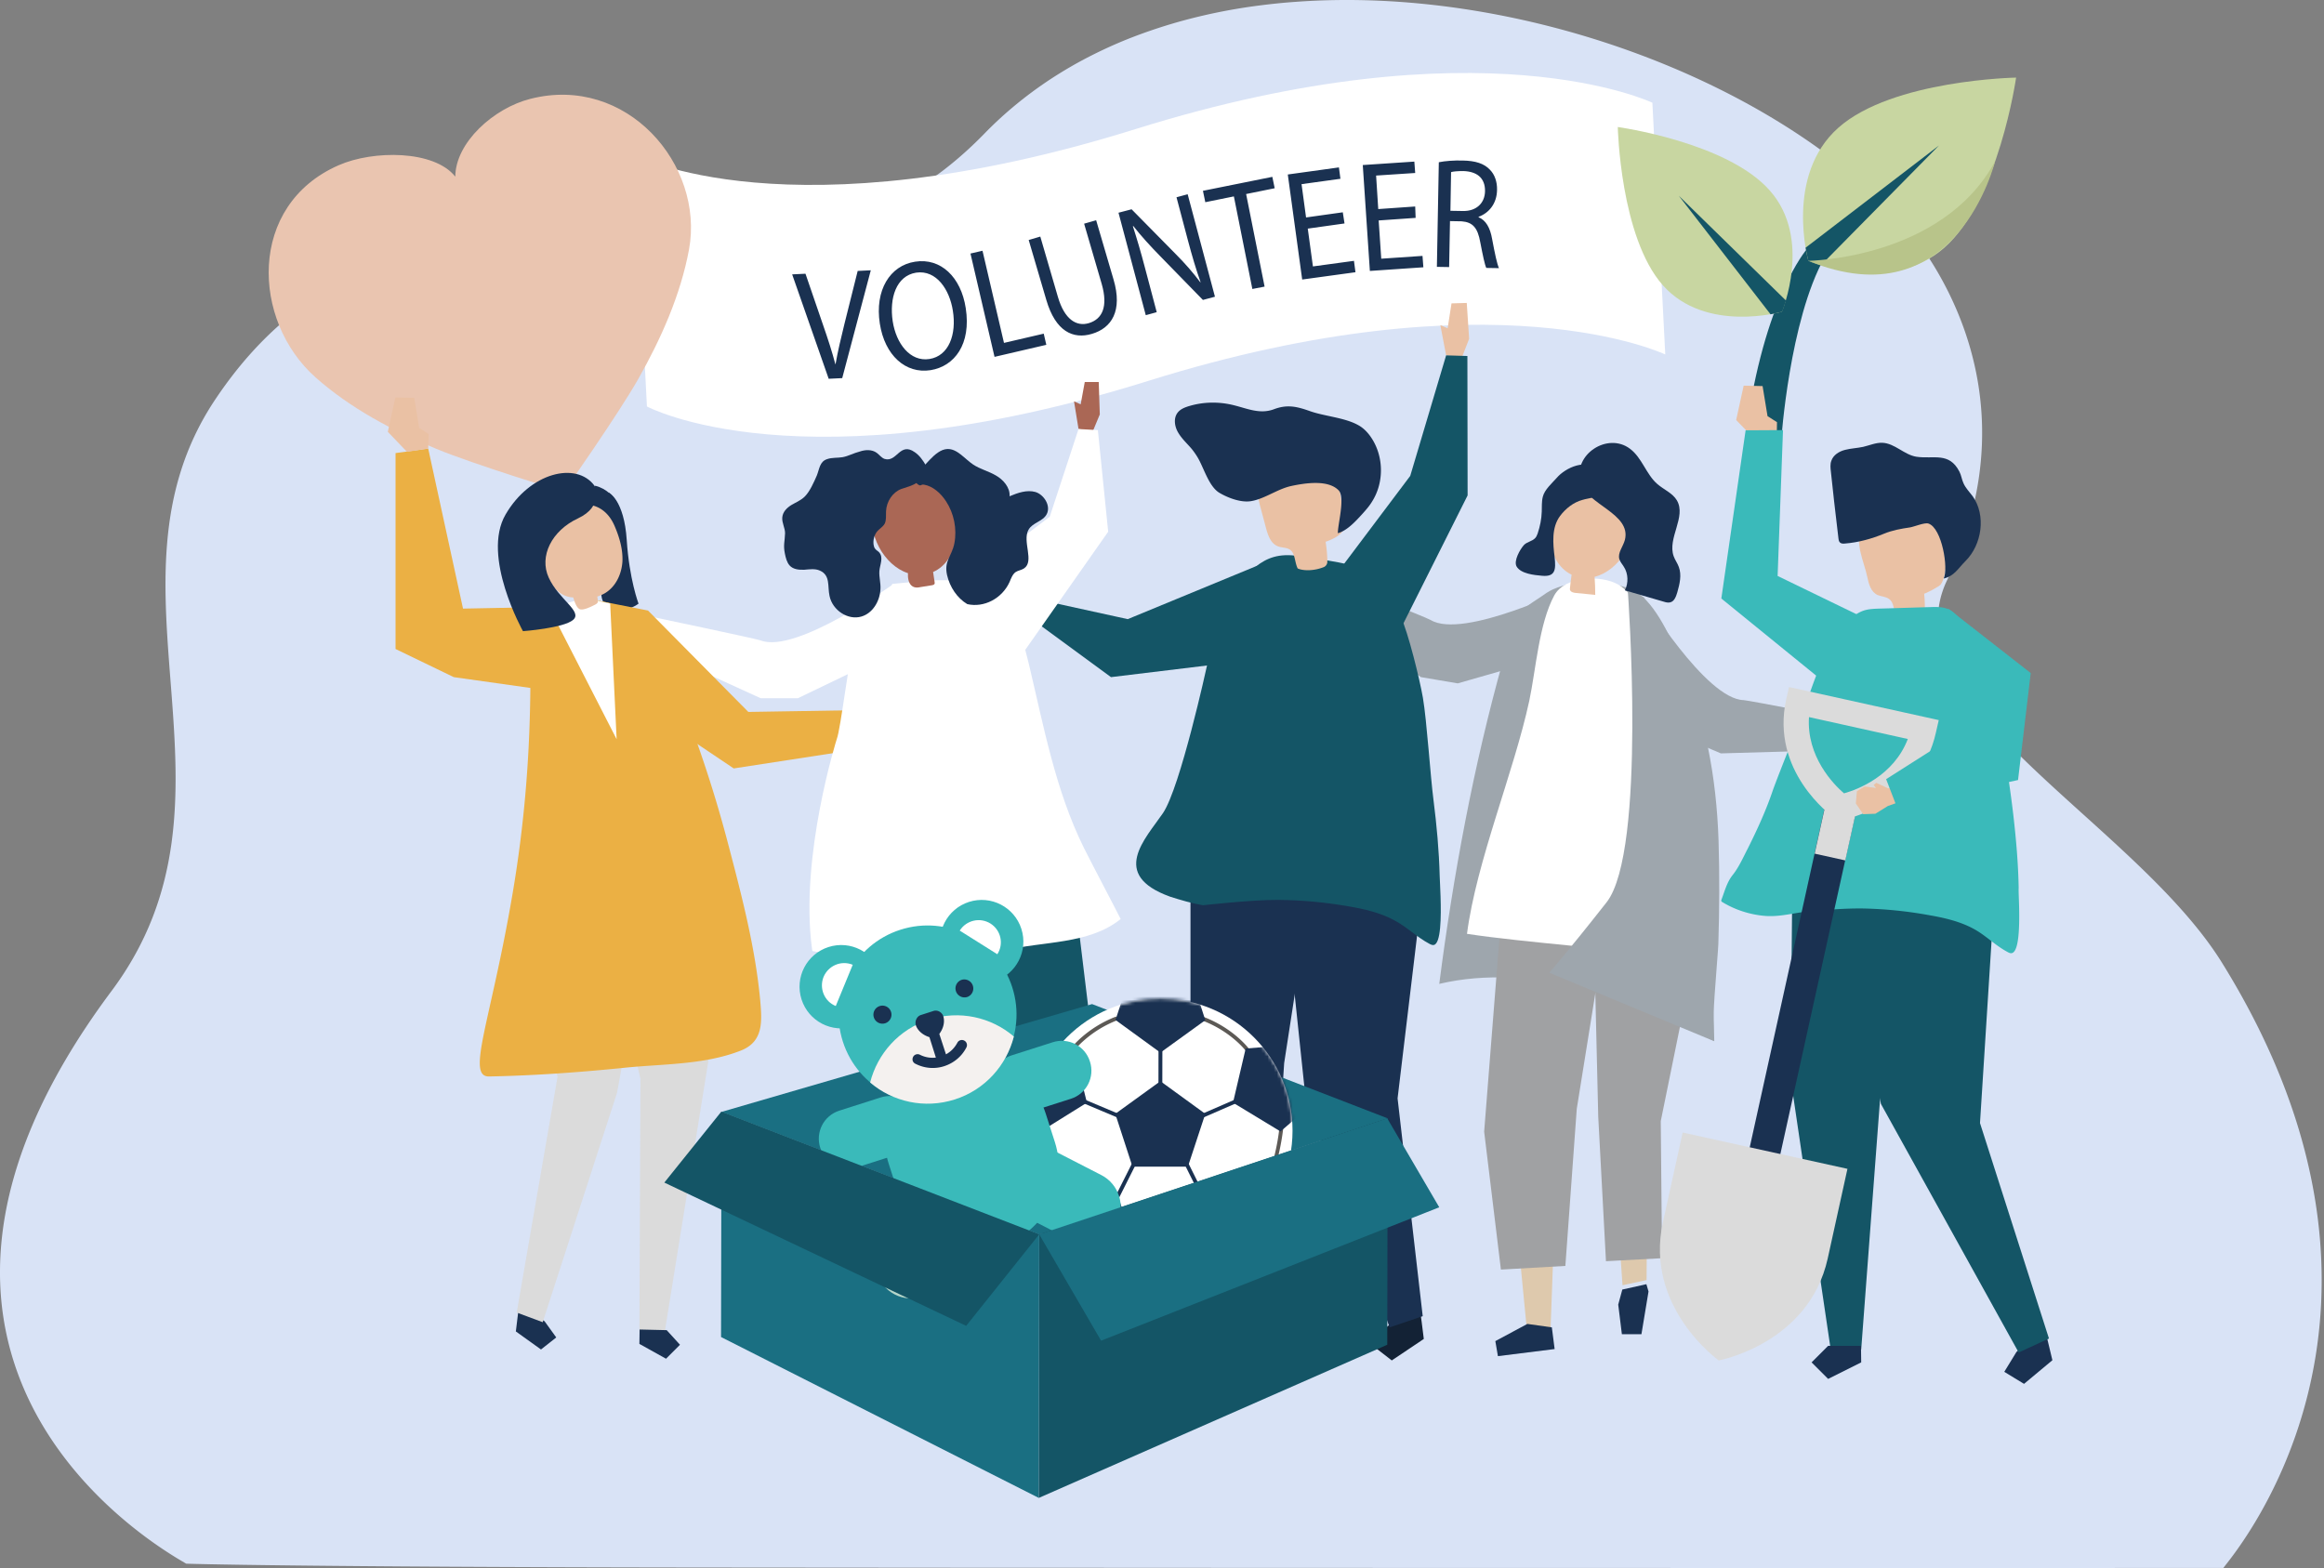 <svg width="738" height="498" fill="none" xmlns="http://www.w3.org/2000/svg"><rect width="100%" height="100%" fill="#808080" stroke="none"/><g clip-path="url('#clip0_691_5021')"><path d="M706.06 497.987c-15.202 0-99.026.029-204.128 0-27.124 0-55.703 0-84.852-.028h-15.459c-20.877 0-41.983-.029-63.032-.029h-16.971c-34.197-.028-68.023-.057-100.224-.085-125.41-.143-162.316-1.17-162.316-1.227-.257-.599-115.284-59.223-23.645-181.893 46.091-61.762-6.417-128.916 32.886-187.797 55.588-83.33 147.627-34.462 210.774-60.878 11.152-4.65 22.361-12.153 33.57-23.678 6.303-6.476 13.234-12.125 20.621-17.031 1.141-.742 2.282-1.484 3.451-2.197 4.421-2.738 9.013-5.192 13.747-7.417a140.256 140.256 0 0 1 9.726-4.137 168.59 168.59 0 0 1 16.115-5.22 179.556 179.556 0 0 1 24.015-4.679c3.565-.456 7.159-.827 10.81-1.084C481.71-4.67 561.085 24.998 602.071 68.361c8.243 8.729 45.748 53.917 16.2 115.993-18.682 39.197 59.553 76.654 87.333 121.414 70.648 113.825 1.084 190.736.456 192.219Z" fill="#D9E3F6"/><path d="M360.509 41.022C470.554 6.569 524.724 32.63 524.724 32.63l4.093 79.958s-54.101-26.061-164.214 8.392-159.166 8.119-159.166 8.119l-4.093-79.958s49.053 26.266 159.165-8.12Z" fill="#fff"/><path d="m263.153 120.299-11.598-33.157 4.23-.205 5.594 16.306c1.569 4.502 2.865 8.528 3.889 12.416h.068c.682-3.957 1.705-8.255 2.797-12.689l4.23-16.92 4.162-.204-9.074 34.248-4.298.205ZM306.677 97.853c1.774 11.461-3.548 18.488-11.189 19.716-7.914 1.228-14.531-4.707-16.1-14.804-1.638-10.575 3.206-18.42 11.188-19.649 8.187-1.296 14.6 4.912 16.101 14.737Zm-23.196 4.161c1.092 7.096 5.526 12.963 11.666 12.008 6.14-.956 8.665-7.778 7.437-15.35-1.024-6.618-5.185-13.031-11.667-12.076-6.344 1.023-8.528 8.118-7.436 15.418ZM308.18 80.524l3.82-.887 6.823 29.268 12.621-2.933.819 3.547-16.442 3.821-7.641-32.816ZM330.352 75.135l5.594 19.17c2.115 7.232 5.936 9.484 9.825 8.324 4.298-1.296 6.14-5.253 4.093-12.417l-5.594-19.17 3.82-1.092 5.526 18.83c2.934 9.96-.614 15.418-6.89 17.26-5.936 1.774-11.53-.75-14.464-10.78l-5.594-19.034 3.684-1.091ZM363.848 100.104l-8.664-32.542 4.161-1.092 13.781 13.986c3.207 3.206 5.799 6.208 8.051 9.21l.068-.068c-1.501-4.23-2.661-8.187-4.025-13.304l-3.616-13.644 3.548-.956 8.664 32.543-3.821 1.023-13.712-14.054c-3.002-3.07-5.936-6.276-8.392-9.415l-.136.069c1.296 4.025 2.456 7.914 3.888 13.371l3.684 13.918-3.479.955ZM391.824 62.377l-9.074 1.842-.75-3.616 22.036-4.434.751 3.616-9.074 1.842 5.867 29.404-3.889.75-5.867-29.404ZM426.956 70.972 415.29 72.61l1.637 12.007 13.031-1.774.478 3.616-16.92 2.32-4.571-33.362 16.238-2.251.477 3.616-12.348 1.706 1.432 10.574 11.667-1.637.545 3.547ZM449.541 69.199l-11.735.819.819 12.143 13.099-.887.273 3.616-16.988 1.16-2.251-33.634 16.373-1.092.273 3.616-12.416.819.682 10.643 11.734-.82.137 3.617ZM456.907 51.529c1.978-.41 4.844-.614 7.505-.546 4.161.068 6.89.955 8.732 2.934 1.501 1.5 2.32 3.82 2.252 6.413-.069 4.434-2.661 7.368-5.868 8.528v.136c2.32.955 3.684 3.343 4.298 6.89.887 4.708 1.57 7.983 2.184 9.28l-4.026-.069c-.477-.955-1.091-3.889-1.91-8.119-.819-4.639-2.388-6.413-5.935-6.686l-3.684-.068-.273 14.6-3.889-.068.614-33.225Zm3.684 15.419 4.025.068c4.162.068 6.891-2.456 6.959-6.277.068-4.366-2.729-6.276-6.891-6.413-1.91 0-3.274.136-3.888.341l-.205 12.28Z" fill="#1A3151"/><path d="M168.39 31.402c-11.598 2.934-23.742 13.85-23.81 24.697-6.686-8.46-26.061-8.46-37.045-3.616-28.995 12.69-27.63 49.394-7.3 67.405 10.916 9.688 24.356 16.852 38.273 22.651 11.666 4.843 40.457 13.712 40.525 13.644.068 0 17.329-24.697 23.537-35.613 7.437-13.098 13.577-27.016 16.237-41.343 4.912-26.88-19.784-55.67-50.417-47.825Z" fill="#EAC5B0"/><path d="M499.001 186.407s-34.316 16.783-44.686 10.507c-1.297-.819-31.929-12.894-31.929-12.894l-6.277 7.027 35.136 24.014 11.666 1.979 29.541-8.46 6.549-22.173ZM521.786 189.409s19.853 32.679 31.929 32.952c1.5.068 33.839 6.344 33.839 6.344l1.5 9.347-42.571 1.228-10.916-4.639-20.262-23.06 6.481-22.172Z" fill="#9EA6AD"/><path d="M517.425 186.953c.136.068.273.137.409.137 6.959 2.66 12.417 14.804 15.555 21.968 8.119 18.42 11.666 37.591 12.349 57.922.341 10.984.272 21.899-.069 32.883-.068 3.002-2.66 30.155-1.296 30.769-13.781-6.618-27.767-12.894-42.435-16.646-14.668-3.753-30.087-4.981-44.891-1.501 4.434-34.453 10.916-69.452 20.262-102.745 1.092-3.957 1.842-8.187 3.548-12.007 1.91-4.367 4.776-5.663 8.46-8.187 1.228-.887 2.524-1.774 3.888-2.388 7.164-3.138 16.92-2.866 24.22-.205Z" fill="#9EA6AD"/><path d="m538.846 295.224-15.692 64.13-.273 47.21-7.641 1.638-3.07-43.868-7.709-80.436 34.385 11.326Z" fill="#DEC9AD"/><path d="m515.175 409.567-1.296 4.776 1.16 9.415h6.208l2.251-13.577-.682-2.319-7.641 1.705Z" fill="#1A3151"/><path d="m478.538 288.265-1.296 55.398 7.573 78.116 7.573.546 2.592-71.635 15.282-65.017-31.724 2.592Z" fill="#DEC9AD"/><path d="m485.021 420.482-10.166 5.458.819 4.776 18.011-2.251-.887-6.891-7.777-1.092Z" fill="#1A3151"/><path d="m476.353 295.429-5.048 63.994 5.321 43.799 20.467-1.16 3.616-49.871 8.733-54.374-1.365-8.46-29.541.478-2.183 5.594Z" fill="#A0A1A3"/><path d="m507.53 354.648 2.456 45.915 17.806-.956-.409-43.526 11.121-54.647-2.593-15.282-29.95 1.978 1.569 66.518Z" fill="#A0A1A3"/><path d="M465.852 296.589c18.352 2.797 48.848 4.844 67.2 7.641.955-33.157-2.388-71.43-10.438-103.495-1.433-5.799-3.616-12.076-8.733-15.078-5.458-3.138-16.988-2.729-20.331 3.48-4.844 9.005-5.799 23.401-7.914 33.429-4.912 22.719-16.783 50.963-19.784 74.023Z" fill="#fff"/><path d="M494.298 159.938c4.844-12.894 21.149-7.709 24.014 3.889 1.911 7.641-4.229 17.465-11.939 19.376.137 1.91.205 3.82.205 5.73-2.047-.204-4.162-.409-6.208-.614-.614-.068-1.365-.204-1.706-.75-.205-.341-.136-.751-.068-1.16.136-1.296.273-2.592.477-3.889l-.409-.204c-3.684-1.979-5.867-6.004-6.345-10.166-.477-4.161.478-8.323 1.979-12.212Z" fill="#EAC1A4"/><path d="M495.392 163.896c-2.729 3.684-2.251 8.732-1.705 13.099.409 3.888.273 6.276-4.026 5.867-2.387-.205-6.685-.614-8.05-2.934-1.023-1.774 1.092-5.458 2.32-6.822.955-1.024 2.592-1.16 3.547-2.183.41-.41.614-.955.819-1.501.75-2.252 1.228-4.571 1.296-6.891.068-1.569-.068-3.206.341-4.775.546-2.252 2.934-4.299 4.435-6.004 2.729-3.207 9.688-6.481 13.167-2.115.75 1.023 1.023 2.32 1.092 3.616.068.75.136 1.569-.137 2.251-.955 2.866-3.684 2.524-6.003 3.275-2.798.75-5.322 2.729-7.096 5.117Z" fill="#1A3151"/><path d="M515.993 171.468c-.546 2.115-2.32 4.025-1.774 6.072.273.955.955 1.638 1.433 2.456 1.432 2.183 1.501 5.185.341 7.505 4.162 1.228 8.255 2.388 12.417 3.616.614.204 1.296.341 1.91.204 1.364-.273 1.91-1.842 2.319-3.206.751-2.661 1.433-5.458.478-8.051-.409-1.159-1.228-2.251-1.637-3.411-2.047-5.73 4.093-12.485 1.023-17.738-1.364-2.319-4.162-3.411-6.208-5.185-3.548-3.07-4.844-8.323-8.665-11.189-7.095-5.389-18.147 1.774-15.759 10.575 1.91 7.164 16.237 9.961 14.122 18.352Z" fill="#1A3151"/><path d="M516.946 187.977s6.004 82.277-6.754 98.583c-12.758 16.237-18.215 22.377-18.215 22.377l52.395 21.763c0-.068-1.364-120.073-27.426-142.723Z" fill="#9EA6AD"/><path d="M283.757 185.451s-30.974 22.378-42.23 17.943c-1.433-.546-33.635-7.3-33.635-7.3l-5.048 7.982 38.683 17.67h11.87l27.631-13.303 2.729-22.992Z" fill="#fff"/><path d="M193.425 156.523s4.775 2.388 5.594 14.941c.819 12.554 3.752 20.263 3.752 20.263s-3.752 2.865-7.232 1.637c-3.479-1.228-4.707-1.364-4.639-6.549 0-5.185-3.002-29.268-3.002-29.268l5.527-1.024Z" fill="#1A3151"/><path d="M184.352 162.937c4.912.205 9.483 3.684 11.052 8.323 1.978-2.933 2.456-6.822 1.228-10.165-1.228-3.343-4.162-5.936-7.573-6.823-2.524 2.184-4.093 5.322-4.366 8.665h-.341Z" fill="#1A3151"/><path d="m178.483 192.682-31.451.614-11.053-50.826-10.37 1.432v62.22l18.489 8.938 33.839 4.775.546-27.153Z" fill="#EBB044"/><path d="m164.358 418.366-.546 4.503 7.983 5.731 4.844-3.821-3.685-5.117-8.05-5.731-.546 4.435Z" fill="#1A3151"/><path d="m167.565 281.51-1.705 13.508 11.188 47.006-12.962 74.842 8.255 3.07 23.605-72.863 3.889-21.218.887-45.164-33.157.819Z" fill="#DBDBDB"/><path d="m231.217 298.019-20.194 125.464-7.982-.205.341-80.64-13.304-56.967 41.139 12.348Z" fill="#DBDBDB"/><path d="m203.111 422.256-.068 4.571 8.46 4.707 4.434-4.434-4.23-4.639-8.596-.205Z" fill="#1A3151"/><path d="M162.724 284.103c6.891-40.32 5.39-69.861 5.867-77.912.478-8.118 6.141-12.143 6.141-12.143 2.456-.478 4.571-2.047 7.095-2.661 16.715-3.889 25.515 9.278 31.383 23.401a401.662 401.662 0 0 1 18.147 53.76c4.23 16.1 8.46 32.338 10.029 48.916.614 6.891 1.16 13.372-6.208 16.237-11.735 4.571-24.834 4.162-37.182 5.458-14.191 1.433-28.381 2.456-42.64 2.729-7.436.205.478-17.397 7.368-57.785Z" fill="#EBB044"/><path d="m129.228 143.493-6.072-6.344 2.388-10.916 6.004.136 1.569 9.552 3.002 1.91-.137 4.639-6.754 1.023Z" fill="#EAC1A4"/><path d="m189.879 190.771 15.896 3.138 31.86 32.202 37.865-.614 1.842 11.734-44.346 6.823-35.954-24.152-7.163-29.131Z" fill="#EBB044"/><path d="m193.768 191.661 2.047 43.117-21.217-41.412 6.481-2.115 4.639-1.296 8.05 1.706Z" fill="#fff"/><path d="m275.836 228.431 7.095-4.161 8.869 2.387-.136 4.844-14.941 2.456-.887-5.526ZM195.128 166.962c-5.254-12.075-20.467-6.344-22.651 4.913-1.228 6.413 1.911 17.601 9.552 17.874.341 1.092.955 3.138 1.978 3.684 1.092.614 3.821-.818 4.912-1.364.273-.137.614-.341.819-.614.205-.341.068-1.16-.068-1.979a12.969 12.969 0 0 0 2.456-1.091c3.411-2.047 5.253-6.004 5.526-9.961.205-3.889-.955-7.846-2.524-11.462Z" fill="#EAC1A4"/><path d="M188.79 154.272s3.07 6.481-5.253 10.37c-8.324 3.889-12.417 12.008-9.279 18.83 3.139 6.89 10.78 10.711 7.778 13.372-3.002 2.66-15.965 3.616-15.965 3.616s-13.303-23.742-5.526-37.046c7.71-13.303 22.446-16.988 28.245-9.142Z" fill="#1A3151"/><path d="M573.706 79.226s-13.577 15.555-19.308 58.536l11.257 1.91s2.593-37.932 13.713-57.853l-5.662-2.593Z" fill="#145566"/><path d="M640.227 24.648s-39.229.682-56.421 15.896-9.551 42.299-9.551 42.299 25.993 10.984 43.185-4.162c17.261-15.214 22.787-54.033 22.787-54.033Z" fill="#C8D6A1"/><path d="M574.254 82.843s1.501.614 4.025 1.364l37.455-38-42.367 32.474c.478 2.593.887 4.162.887 4.162Z" fill="#145566"/><path d="M513.738 40.34s.751 34.998 14.327 50.28c13.645 15.351 37.796 8.392 37.796 8.392s9.756-23.196-3.889-38.547c-13.576-15.35-48.234-20.126-48.234-20.126Z" fill="#C8D6A1"/><path d="M565.933 99.012s.546-1.365 1.228-3.548l-34.044-33.293 29.132 37.66c2.251-.478 3.684-.82 3.684-.82Z" fill="#145566"/><path d="M574.254 82.842s42.503-.545 59.286-31.587c0 0-12.28 50.895-59.286 31.587Z" fill="#B8C48A"/><path d="m451.453 419.799.683 5.458-10.166 6.822-6.072-4.707 4.708-6.14 10.097-6.823.75 5.39Z" fill="#132235"/><path d="m451.793 418.025-7.983-69.178 9.279-77.434-2.183-16.51-42.026-1.501-1.501 26.812 7.232 68.769 26.675 72.59 10.507-3.548Z" fill="#1A3151"/><path d="M378.047 261.248v69.793l14.19 89.782 10.166-.068 5.389-83.096 12.826-83.233-42.571 6.822Z" fill="#1A3151"/><path d="m402.335 424.985-10.848 5.595-5.526-5.39 5.39-5.526 10.915-.136.069 5.457Z" fill="#132235"/><path d="M457.457 284.784c-.068-3.001-.273-5.526-.273-6.481-.204-8.118-.955-16.237-1.978-24.287-.955-7.232-2.115-25.107-3.343-32.338-1.024-5.936-4.639-20.672-7.164-26.198-6.413-13.645-4.434-14.941-32.474-18.898-12.28-1.774-15.214 5.935-25.243 14.736-1.023.887-.955 6.072-1.16 7.437-.409 2.387-.818 4.843-1.296 7.231-.409 1.91-.819 3.753-1.296 5.663 0 0-8.392 38.41-13.918 46.596-5.594 8.187-17.056 19.581 2.252 26.539 3.411 1.092 6.89 2.115 10.438 2.729 0 0 15.759-1.773 23.878-1.705 7.505.068 14.941.75 22.309 2.047 4.912.818 9.961 1.978 14.327 4.298 4.23 2.183 7.232 5.389 11.462 7.641.409.204.818.409 1.296.341 2.32-.341 2.388-8.937 2.183-15.351Z" fill="#145566"/><path d="M412.086 180.538c1.433.683 4.776.956 8.255-.409a1.858 1.858 0 0 0 1.16-1.705c0-2.115-.205-4.23-.546-6.345 2.593-.955 5.663-2.32 6.072-5.049.137-.887 0-1.774-.136-2.592l-1.842-10.643c-.205-1.228-.41-2.524-1.092-3.548-1.16-1.842-3.479-2.661-5.594-3.002-5.526-.955-11.53.273-15.76 3.889-1.16.955-2.183 2.115-2.661 3.548-.75 2.183-.204 4.571.41 6.754l1.637 6.14c.614 2.32 1.501 5.049 3.821 5.935 1.228.478 2.66.342 3.752 1.024 1.774 1.091 1.501 3.957 2.524 6.003Z" fill="#EAC1A4"/><path d="M380.228 145.13a23.573 23.573 0 0 0-1.773-2.524c-1.433-1.705-3.139-3.206-4.299-5.185-1.159-1.91-1.569-4.571-.204-6.345.887-1.159 2.319-1.705 3.684-2.115 4.571-1.364 9.483-1.432 14.122-.272 4.435 1.091 8.323 2.933 12.758 1.296 4.162-1.569 7.163-.955 11.53.614 4.707 1.637 11.052 2.046 15.282 4.434 1.774.955 3.206 2.525 4.298 4.23 3.82 5.936 3.889 14.054.068 20.058-.819 1.364-1.842 2.524-2.933 3.752-2.184 2.388-4.844 5.39-7.914 6.277-.069-2.729 2.387-11.325.273-13.577-3.343-3.547-10.848-2.319-15.01-1.432-4.502.955-8.528 4.161-12.962 4.843-3.207.478-7.3-1.091-10.029-2.728-3.343-2.115-4.912-8.119-6.891-11.326Z" fill="#1A3151"/><path d="m322.032 193.911-8.665-5.594 2.183-3.821 6.823 2.524.204-2.319 6.891 5.662-1.774 4.298-5.662-.75Z" fill="#AA6755"/><path d="m403.423 177.947-45.3 18.693-28.654-6.277-2.797 5.527 26.13 19.17 36.022-4.366 14.599-32.747Z" fill="#145566"/><path d="m466.529 107.608-.751-11.393-4.844.136-1.228 7.914-2.319-1.023 1.842 9.619 5.048.546 2.252-5.799Z" fill="#EAC1A4"/><path d="m423 184.155 24.833-33.02 11.394-38.273 6.754.204.068 44.277-23.469 46.802-19.58-19.99Z" fill="#145566"/><path d="m277.545 424.711-.205 4.776 9.278 5.185 4.981-4.503-4.503-4.98-9.279-5.185-.272 4.707Z" fill="#DBDBDB"/><path d="m269.766 280.691-.75 14.395 16.169 63.448-8.051 64.676 9.347 2.32 25.72-77.707.41-23.332-6.482-48.03-36.363 4.23Z" fill="#145566"/><path d="m340.65 279.191 7.3 60.242-2.865 79.003-8.733.955-13.372-71.158-19.785-70.475 37.455 1.433Z" fill="#145566"/><path d="m336.763 423.075 9.96 3.684 4.23-5.254-5.253-4.161-9.415 1.023.478 4.708Z" fill="#DBDBDB"/><path d="M344.136 269.162c-9.006-18.284-12.69-38.41-17.397-58.195-1.433-5.799-2.866-11.802-6.14-16.851-3.753-5.799-8.869-8.391-14.6-9.346-7.232-1.229-15.419.068-22.65.682-4.367 13.713-7.232 5.935-12.417 19.443-1.092 2.798-4.025 26.949-5.185 29.746 0 0-11.803 37.182-7.914 66.518.068.273.068.546.136.887.751.136 1.501.273 2.184.409 10.233 2.047 20.671 3.139 31.11 3.002 9.278-.136 18.556-1.296 27.562-3.548 12.348-3.07 26.948-1.842 37.045-10.028-3.002-5.936-8.732-16.715-11.734-22.719Z" fill="#fff"/><path d="m349.249 131.624-.341-10.302h-4.434l-1.297 7.096-2.115-.956 1.433 8.801 4.571.614 2.183-5.253Z" fill="#AA6755"/><path d="m307.02 184.088 26.334-19.989 9.142-27.836 6.14.341 3.275 32.27-28.108 40.048-16.783-24.834Z" fill="#fff"/><path d="M277.546 161.779c3.685-11.666 20.536-15.896 24.697-2.524 1.228 4.025 1.979 8.323 1.228 12.485-.75 4.161-3.206 8.187-7.095 9.892h-.068c.136 1.092.341 2.115.478 3.207.068.204.068.477-.069.682-.136.205-.409.273-.682.341-1.296.205-2.592.409-3.82.614-.614.136-1.297.205-1.911 0-1.364-.409-1.91-1.978-1.978-3.411v-1.024c-7.641-2.456-13.167-12.689-10.78-20.262Z" fill="#AA6755"/><path d="M300.813 142.608c3.138-.136 5.458 3.07 8.187 4.912 2.251 1.501 4.912 2.115 7.231 3.48 2.32 1.296 4.571 3.82 4.367 6.617 2.592-1.091 5.457-2.115 8.186-1.364 2.729.819 4.981 4.366 3.616 7.027-1.228 2.388-4.503 2.661-5.799 4.98-2.047 3.684 1.979 10.029-1.433 12.281-.818.545-1.842.614-2.66 1.159-.955.683-1.433 1.979-1.91 3.139-2.388 5.253-8.119 8.255-13.441 7.027-3.206-1.911-5.526-5.39-6.413-9.211-1.023-4.571 1.501-5.935 2.32-10.097.887-4.571-.136-9.551-2.661-13.371-1.637-2.525-4.161-4.776-6.958-5.254-1.16-.204-.887.751-2.115-.204-.546-.41-1.16-1.979-1.228-2.661 3.411-2.251 6.617-8.255 10.711-8.46Z" fill="#1A3151"/><path d="M267.586 145.2c-1.638.273-3.343.068-4.912.614-2.388.751-2.456 3.139-3.275 5.185-.955 2.183-2.251 5.185-3.957 6.823-1.228 1.159-2.797 1.773-4.162 2.592-1.432.887-2.729 2.183-2.865 3.957-.137 1.706.887 3.275.887 4.98-.068 2.525-.614 3.753-.068 6.413.272 1.365.614 2.798 1.5 3.821 1.16 1.296 3.071 1.433 4.708 1.364 1.637-.136 3.411-.409 4.912.273 3.411 1.501 2.388 4.981 3.07 8.051.955 4.639 5.936 7.777 10.097 6.549 3.548-1.023 5.867-4.775 6.072-8.664.137-1.979-.477-3.821-.341-5.799.136-1.91 1.433-4.367-.137-6.004-.409-.409-.886-.614-1.228-1.091-.272-.342-.409-.819-.477-1.297-.205-1.569.273-3.274 1.296-4.366.751-.819 1.706-1.296 2.252-2.32.545-1.159.341-2.524.409-3.888.136-3.139 2.115-6.072 4.844-7.096 1.774-.614 3.411-.955 5.048-2.046.273-.137 3.957-2.866 4.026-2.184-.069-1.159-.615-2.251-1.229-3.206-.955-1.637-2.046-3.207-3.547-4.23-4.776-3.411-5.663 3.343-9.62 2.115-.955-.341-1.637-1.296-2.456-1.91-1.569-1.16-3.684-1.024-5.458-.41-1.91.478-3.547 1.433-5.389 1.774Z" fill="#1A3151"/><path d="m229.109 353.147 100.971 38.955 110.591-36.909-93.876-36.295-117.686 34.249Z" fill="#1A6F82"/><path d="M410.451 359.169c.043-23.172-18.707-41.992-41.879-42.036-23.173-.043-41.993 18.707-42.036 41.879-.044 23.173 18.706 41.993 41.878 42.036 23.173.044 41.993-18.706 42.037-41.879Z" fill="#fff"/><mask id="mask0_691_5021" style="mask-type:luminance" maskUnits="userSpaceOnUse" x="326" y="317" width="85" height="85"><path d="M410.454 359.169c.044-23.172-18.706-41.992-41.878-42.036-23.173-.043-41.993 18.707-42.036 41.879-.044 23.173 18.706 41.993 41.878 42.036 23.173.044 41.993-18.706 42.036-41.879Z" fill="#fff"/></mask><g mask="url('#mask0_691_5021')" fill="#5C5955"><path d="m395.713 333.907.955-.751c-.205-.272-4.981-6.549-14.395-10.165l-.41 1.16c9.142 3.479 13.85 9.688 13.85 9.756ZM340.998 333.77c.068-.068 4.776-6.276 13.849-9.756l-.409-1.16c-9.415 3.616-14.19 9.893-14.395 10.098l.955.818ZM399.194 381.527c2.865-3.07 5.116-7.914 6.754-14.463 1.16-4.844 1.569-8.869 1.569-8.869l-1.228-.137c0 .137-1.433 15.692-7.914 22.65l.819.819ZM337.519 381.391l.887-.819c-6.481-6.959-7.846-22.514-7.846-22.65l-1.228.068c0 .068.341 4.025 1.501 8.938 1.637 6.549 3.889 11.393 6.686 14.463ZM367.607 397.696c5.458 0 9.756-1.024 10.029-1.092l-.273-1.16c-.068 0-9.824 2.32-18.42 0l-.341 1.16a38.585 38.585 0 0 0 9.005 1.092Z"/></g><mask id="mask1_691_5021" style="mask-type:luminance" maskUnits="userSpaceOnUse" x="326" y="317" width="85" height="85"><path d="M410.454 359.169c.044-23.172-18.706-41.992-41.878-42.036-23.173-.043-41.993 18.707-42.036 41.879-.044 23.173 18.706 41.993 41.878 42.036 23.173.044 41.993-18.706 42.036-41.879Z" fill="#fff"/></mask><g mask="url('#mask1_691_5021')"><path d="m368.491 343.389 14.259 10.37-5.526 16.783h-17.602l-5.458-16.783 14.327-10.37Z" fill="#1A3151"/></g><mask id="mask2_691_5021" style="mask-type:luminance" maskUnits="userSpaceOnUse" x="326" y="317" width="85" height="85"><path d="M410.454 359.169c.044-23.172-18.706-41.992-41.878-42.036-23.173-.043-41.993 18.707-42.036 41.879-.044 23.173 18.706 41.993 41.878 42.036 23.173.044 41.993-18.706 42.036-41.879Z" fill="#fff"/></mask><g mask="url('#mask2_691_5021')"><path d="m368.493 334.316-14.259-10.37 5.526-16.783 17.602.068 5.39 16.783-14.259 10.302Z" fill="#1A3151"/></g><mask id="mask3_691_5021" style="mask-type:luminance" maskUnits="userSpaceOnUse" x="326" y="317" width="85" height="85"><path d="M410.454 359.169c.044-23.172-18.706-41.992-41.878-42.036-23.173-.043-41.993 18.707-42.036 41.879-.044 23.173 18.706 41.993 41.878 42.036 23.173.044 41.993-18.706 42.036-41.879Z" fill="#fff"/></mask><g mask="url('#mask3_691_5021')" fill="#1A3151"><path d="m381.797 379.616 17.602.273 5.253 16.851-14.463 10.166-14.123-10.575 5.731-16.715Z"/><path d="m375.732 366.145-1.099.547 8.421 16.917 1.099-.547-8.421-16.917Z"/></g><mask id="mask4_691_5021" style="mask-type:luminance" maskUnits="userSpaceOnUse" x="326" y="317" width="85" height="85"><path d="M410.454 359.169c.044-23.172-18.706-41.992-41.878-42.036-23.173-.043-41.993 18.707-42.036 41.879-.044 23.173 18.706 41.993 41.878 42.036 23.173.044 41.993-18.706 42.036-41.879Z" fill="#fff"/></mask><g mask="url('#mask4_691_5021')" fill="#1A3151"><path d="m391.547 350.211 4.025-17.192 17.602-1.433 6.822 16.238-13.372 11.529-15.077-9.142Z"/><path d="m396.071 347.533-17.337 7.522.489 1.126 17.337-7.521-.489-1.127Z"/></g><mask id="mask5_691_5021" style="mask-type:luminance" maskUnits="userSpaceOnUse" x="326" y="317" width="85" height="85"><path d="M410.454 359.169c.044-23.172-18.706-41.992-41.878-42.036-23.173-.043-41.993 18.707-42.036 41.879-.044 23.173 18.706 41.993 41.878 42.036 23.173.044 41.993-18.706 42.036-41.879Z" fill="#fff"/></mask><g mask="url('#mask5_691_5021')" fill="#1A3151"><path d="m354.982 379.82-17.67.136-5.253 16.852 14.327 10.233 14.19-10.506-5.594-16.715Z"/><path d="m361.061 366.334-8.483 16.888 1.098.551 8.483-16.887-1.098-.552Z"/></g><mask id="mask6_691_5021" style="mask-type:luminance" maskUnits="userSpaceOnUse" x="326" y="317" width="85" height="85"><path d="M410.454 359.169c.044-23.172-18.706-41.992-41.878-42.036-23.173-.043-41.993 18.707-42.036 41.879-.044 23.173 18.706 41.993 41.878 42.036 23.173.044 41.993-18.706 42.036-41.879Z" fill="#fff"/></mask><g mask="url('#mask6_691_5021')" fill="#1A3151"><path d="m345.158 350.212-4.23-17.125-17.601-1.228-6.686 16.306 13.508 11.393 15.009-9.346Z"/><path d="m340.605 347.609-.476 1.132 17.418 7.33.477-1.132-17.419-7.33Z"/></g><mask id="mask7_691_5021" style="mask-type:luminance" maskUnits="userSpaceOnUse" x="326" y="317" width="85" height="85"><path d="M410.454 359.169c.044-23.172-18.706-41.992-41.878-42.036-23.173-.043-41.993 18.707-42.036 41.879-.044 23.173 18.706 41.993 41.878 42.036 23.173.044 41.993-18.706 42.036-41.879Z" fill="#fff"/></mask><g mask="url('#mask7_691_5021')"><path d="m367.908 325.505-.037 19.921 1.228.002.037-19.921-1.228-.002Z" fill="#1A3151"/></g><path d="m329.875 475.744-100.902-51.1.136-71.566 100.903 38.955-.137 83.711Z" fill="#1A6F82"/><path d="M329.875 475.743 440.534 427.1l.136-71.908-110.659 36.841-.136 83.71Z" fill="#145566"/><path d="M321.208 335.204c-4.981 1.569-7.71 6.891-6.072 11.871 1.569 4.98 6.89 7.709 11.871 6.072l13.03-4.162c4.981-1.569 7.71-6.89 6.072-11.871-1.569-4.98-6.89-7.709-11.871-6.072l-13.03 4.162ZM334.985 365.631c-5.594-2.866-12.485-.683-15.35 4.912-2.865 5.594-.682 12.485 4.912 15.35l14.736 7.573c5.595 2.865 12.485.682 15.351-4.912 2.865-5.595.682-12.485-4.912-15.351l-14.737-7.572Z" fill="#3ABABA"/><path d="M286.825 381.05c2.865-5.594 9.756-7.777 15.35-4.912 5.595 2.865 7.778 9.756 4.912 15.35l-7.572 14.737c-2.866 5.594-9.756 7.777-15.351 4.912-5.594-2.866-7.777-9.756-4.912-15.351l7.573-14.736Z" fill="#B5D6CA"/><path d="M266.563 352.737c-4.98 1.569-7.709 6.89-6.072 11.871 1.569 4.98 6.891 7.709 11.871 6.072l13.031-4.162c4.98-1.569 7.709-6.891 6.072-11.871-1.57-4.98-6.891-7.709-11.871-6.072l-13.031 4.162Z" fill="#3ABABA"/><path d="M285.122 378.662c4.434 13.781 19.171 21.354 32.884 16.987 13.781-4.434 21.354-19.17 16.987-32.883l-2.933-9.142c-4.435-13.781-19.171-21.354-32.884-16.988-13.781 4.435-21.354 19.171-16.988 32.884l2.934 9.142Z" fill="#3ABABA"/><path d="M303.158 349.088c14.858-4.753 23.05-20.651 18.297-35.509s-20.651-23.049-35.509-18.296-23.05 20.651-18.297 35.509 20.651 23.05 35.509 18.296Z" fill="#3ABABA"/><path d="M295.078 323.811c9.619-3.07 19.717-.751 26.88 5.389-2.32 9.142-9.142 16.92-18.761 19.99-9.62 3.07-19.717.75-26.881-5.39 2.32-9.142 9.142-16.919 18.762-19.989Z" fill="#F4F1EF"/><path d="M315.774 311.663c6.962-2.227 10.801-9.677 8.574-16.64-2.227-6.962-9.677-10.801-16.64-8.573-6.962 2.227-10.801 9.677-8.574 16.639 2.228 6.963 9.677 10.801 16.64 8.574ZM271.172 325.99c6.963-2.227 10.801-9.677 8.574-16.639-2.227-6.963-9.677-10.801-16.639-8.574-6.963 2.227-10.801 9.677-8.574 16.639 2.227 6.963 9.677 10.802 16.639 8.574Z" fill="#3ABABA"/><path d="M307.163 316.645a2.867 2.867 0 0 0-1.746-5.459 2.865 2.865 0 0 0 1.746 5.459ZM281.1 324.988a2.866 2.866 0 1 0-1.746-5.46 2.866 2.866 0 0 0 1.746 5.46ZM289.96 335.682c.409-.819 1.432-1.092 2.183-.683a8.771 8.771 0 0 0 5.048.887l-2.046-6.481c-3.616-1.16-4.299-3.752-4.299-3.752-.409-1.296.273-2.866 1.57-3.275l4.025-1.296c1.296-.41 2.729.409 3.138 1.774.068.273.819 2.66-1.296 5.526l2.115 6.481c1.501-.819 2.729-2.047 3.616-3.684.409-.819 1.432-1.092 2.183-.682.818.409 1.091 1.432.682 2.183-1.501 2.933-4.093 4.98-7.027 5.935-2.934.955-6.208.751-9.142-.75-.887-.41-1.16-1.365-.75-2.183Z" fill="#1A3151"/><path d="M314.526 293.314c3.342 2.115 4.298 6.481 2.183 9.756l-11.939-7.505c2.114-3.343 6.481-4.298 9.756-2.251ZM261.514 310.301c1.501-3.615 5.594-5.389 9.278-3.888l-5.389 13.099c-3.616-1.433-5.322-5.595-3.889-9.211Z" fill="#fff"/><path d="m330.012 392.033 19.648 33.771 107.384-42.367-16.51-28.245-110.522 36.841Z" fill="#1A6F82"/><path d="m210.961 375.591 95.854 45.506 23.196-29.064-100.971-38.955-18.079 22.513Z" fill="#145566"/><path d="m557.468 139.741-6.14-6.345 2.388-10.916 6.004.137 1.569 9.551 3.002 1.91-.069 4.64-6.754 1.023ZM602.085 196.163c3.002-.137 6.072-.273 9.074-.409.137-2.388.137-4.844-.136-7.232 0 .273 4.844-2.252 5.253-2.866 1.228-1.637 1.364-4.434 1.842-6.413 1.092-4.229 2.115-8.937-.136-12.689-2.32-3.889-7.3-5.185-11.803-5.322-5.663-.136-12.007 1.501-14.873 6.413-2.592 4.367.682 10.848 1.637 15.487.478 2.32 1.16 4.912 3.343 5.867 1.16.478 2.525.478 3.48 1.16 1.91 1.228 1.501 3.957 2.319 6.004Z" fill="#EAC1A4"/><path d="m582.437 159.254-1.023-9.415c-.137-1.16-.273-2.388.136-3.48.614-1.842 2.456-3.001 4.367-3.479 1.842-.477 3.82-.546 5.73-.955 2.047-.478 4.026-1.365 6.072-1.296 3.957.136 6.959 3.82 10.848 4.434 5.389.819 10.37-1.637 13.645 4.708.614 1.159.75 2.524 1.296 3.684.682 1.569 1.91 2.797 2.933 4.161 4.298 6.072 2.934 15.351-2.251 20.536-2.524 2.524-3.548 4.775-6.959 5.594 1.569-3.206-.546-16.033-4.844-17.465-1.159-.41-4.571 1.023-5.867 1.228-2.797.409-5.526.887-8.187 1.978-3.957 1.638-8.187 2.797-12.416 3.139-.546.068-1.16.068-1.57-.273-.409-.341-.477-.887-.545-1.433-.478-3.889-.887-7.777-1.365-11.666ZM650.523 426.896l1.228 5.117-9.006 7.504-6.276-3.82 3.889-6.345 8.937-7.573 1.228 5.117Z" fill="#1A3151"/><path d="m629.58 269.162 3.752 15.487-4.571 72.044 21.9 68.428-9.619 4.435-43.732-78.935-5.253-25.243-2.729-53.419 40.252-2.797Z" fill="#145566"/><path d="m569.204 275.371-.614 66.928 12.758 86.302h9.687l6.004-79.685 13.099-79.617-40.934 6.072Z" fill="#145566"/><path d="m590.969 427.441.068 5.253-10.506 5.253-5.254-5.253 5.254-5.253h10.438Z" fill="#1A3151"/><path d="M641.18 288.061c.136 6.072 0 14.327-2.388 14.668-.409.068-.887-.137-1.228-.341-4.093-2.183-6.959-5.322-10.916-7.437-4.161-2.251-9.005-3.411-13.713-4.23a131.835 131.835 0 0 0-21.354-2.183c-5.662-.068-11.257.41-16.919.887-4.639.41-9.006 1.774-13.781 1.501-4.844-.341-9.688-1.842-13.85-4.366-.136-.068-.341-.205-.409-.341-.068-.205 0-.41.068-.546 1.024-2.729 1.706-5.458 3.48-7.709 2.046-2.525 3.411-5.731 4.912-8.597 3.002-6.003 5.867-12.28 7.982-18.625 3.206-8.664 6.822-17.124 9.961-25.788 2.114-6.004 4.093-12.144 7.027-17.875 2.251-4.502 6.344-10.984 11.256-12.962 1.638-.682 3.48-.751 5.254-.819 5.458-.136 10.847-.341 16.305-.477 1.979-.069 4.025-.137 5.867.682 2.729 1.228 4.23 4.025 5.595 6.686 6.003 11.871 9.824 24.628 12.007 37.864 1.16 6.89 2.183 13.781 3.002 20.74.887 7.709 1.569 15.487 1.705 23.264-.068.682.069 3.138.137 6.004Z" fill="#3ABABA"/><path d="m577.663 215.333-31.042-25.243 7.709-53.419 11.871-.068-1.705 46.323 27.426 13.304-14.259 19.103Z" fill="#3ABABA"/><path d="m590.359 253.278-9.726-2.147-33.257 150.696 9.727 2.146 33.256-150.695Z" fill="#1A3151"/><path d="m534.341 359.694-6.277 28.518c-5.935 27.016 17.738 43.868 17.738 43.868s28.586-5.322 34.59-32.338l6.276-28.518-52.327-11.53ZM583.665 260.566l-1.364-.956c-.819-.614-20.126-14.599-15.078-37.523l.887-3.888 47.552 10.506-.887 3.889c-5.048 22.923-28.449 27.494-29.472 27.699l-1.638.273Zm-9.21-32.816c-.819 12.485 7.709 21.286 11.121 24.219 4.366-1.228 15.759-5.526 20.262-17.26l-31.383-6.959Z" fill="#DBDBDB"/><path d="m590.398 253.284-9.726-2.146-4.411 19.986 9.727 2.146 4.41-19.986Z" fill="#DBDBDB"/><path d="m604.068 248.626-4.434 1.774-3.821-1.774-.818.682.75.955-3.616-.477-2.456 1.5-.341 3.889 2.32 3.411 3.888-.136 3.957-2.456 6.14-2.183-1.569-5.185Z" fill="#EAC1A4"/><path d="m598.953 247.466 24.765-15.759-5.048-38.41 26.198 20.467-4.026 33.975-38.546 8.392-3.343-8.665Z" fill="#3ABABA"/></g><defs><clipPath id="clip0_691_5021"><path fill="#fff" d="M0 0h737.263v498H0z"/></clipPath></defs></svg>